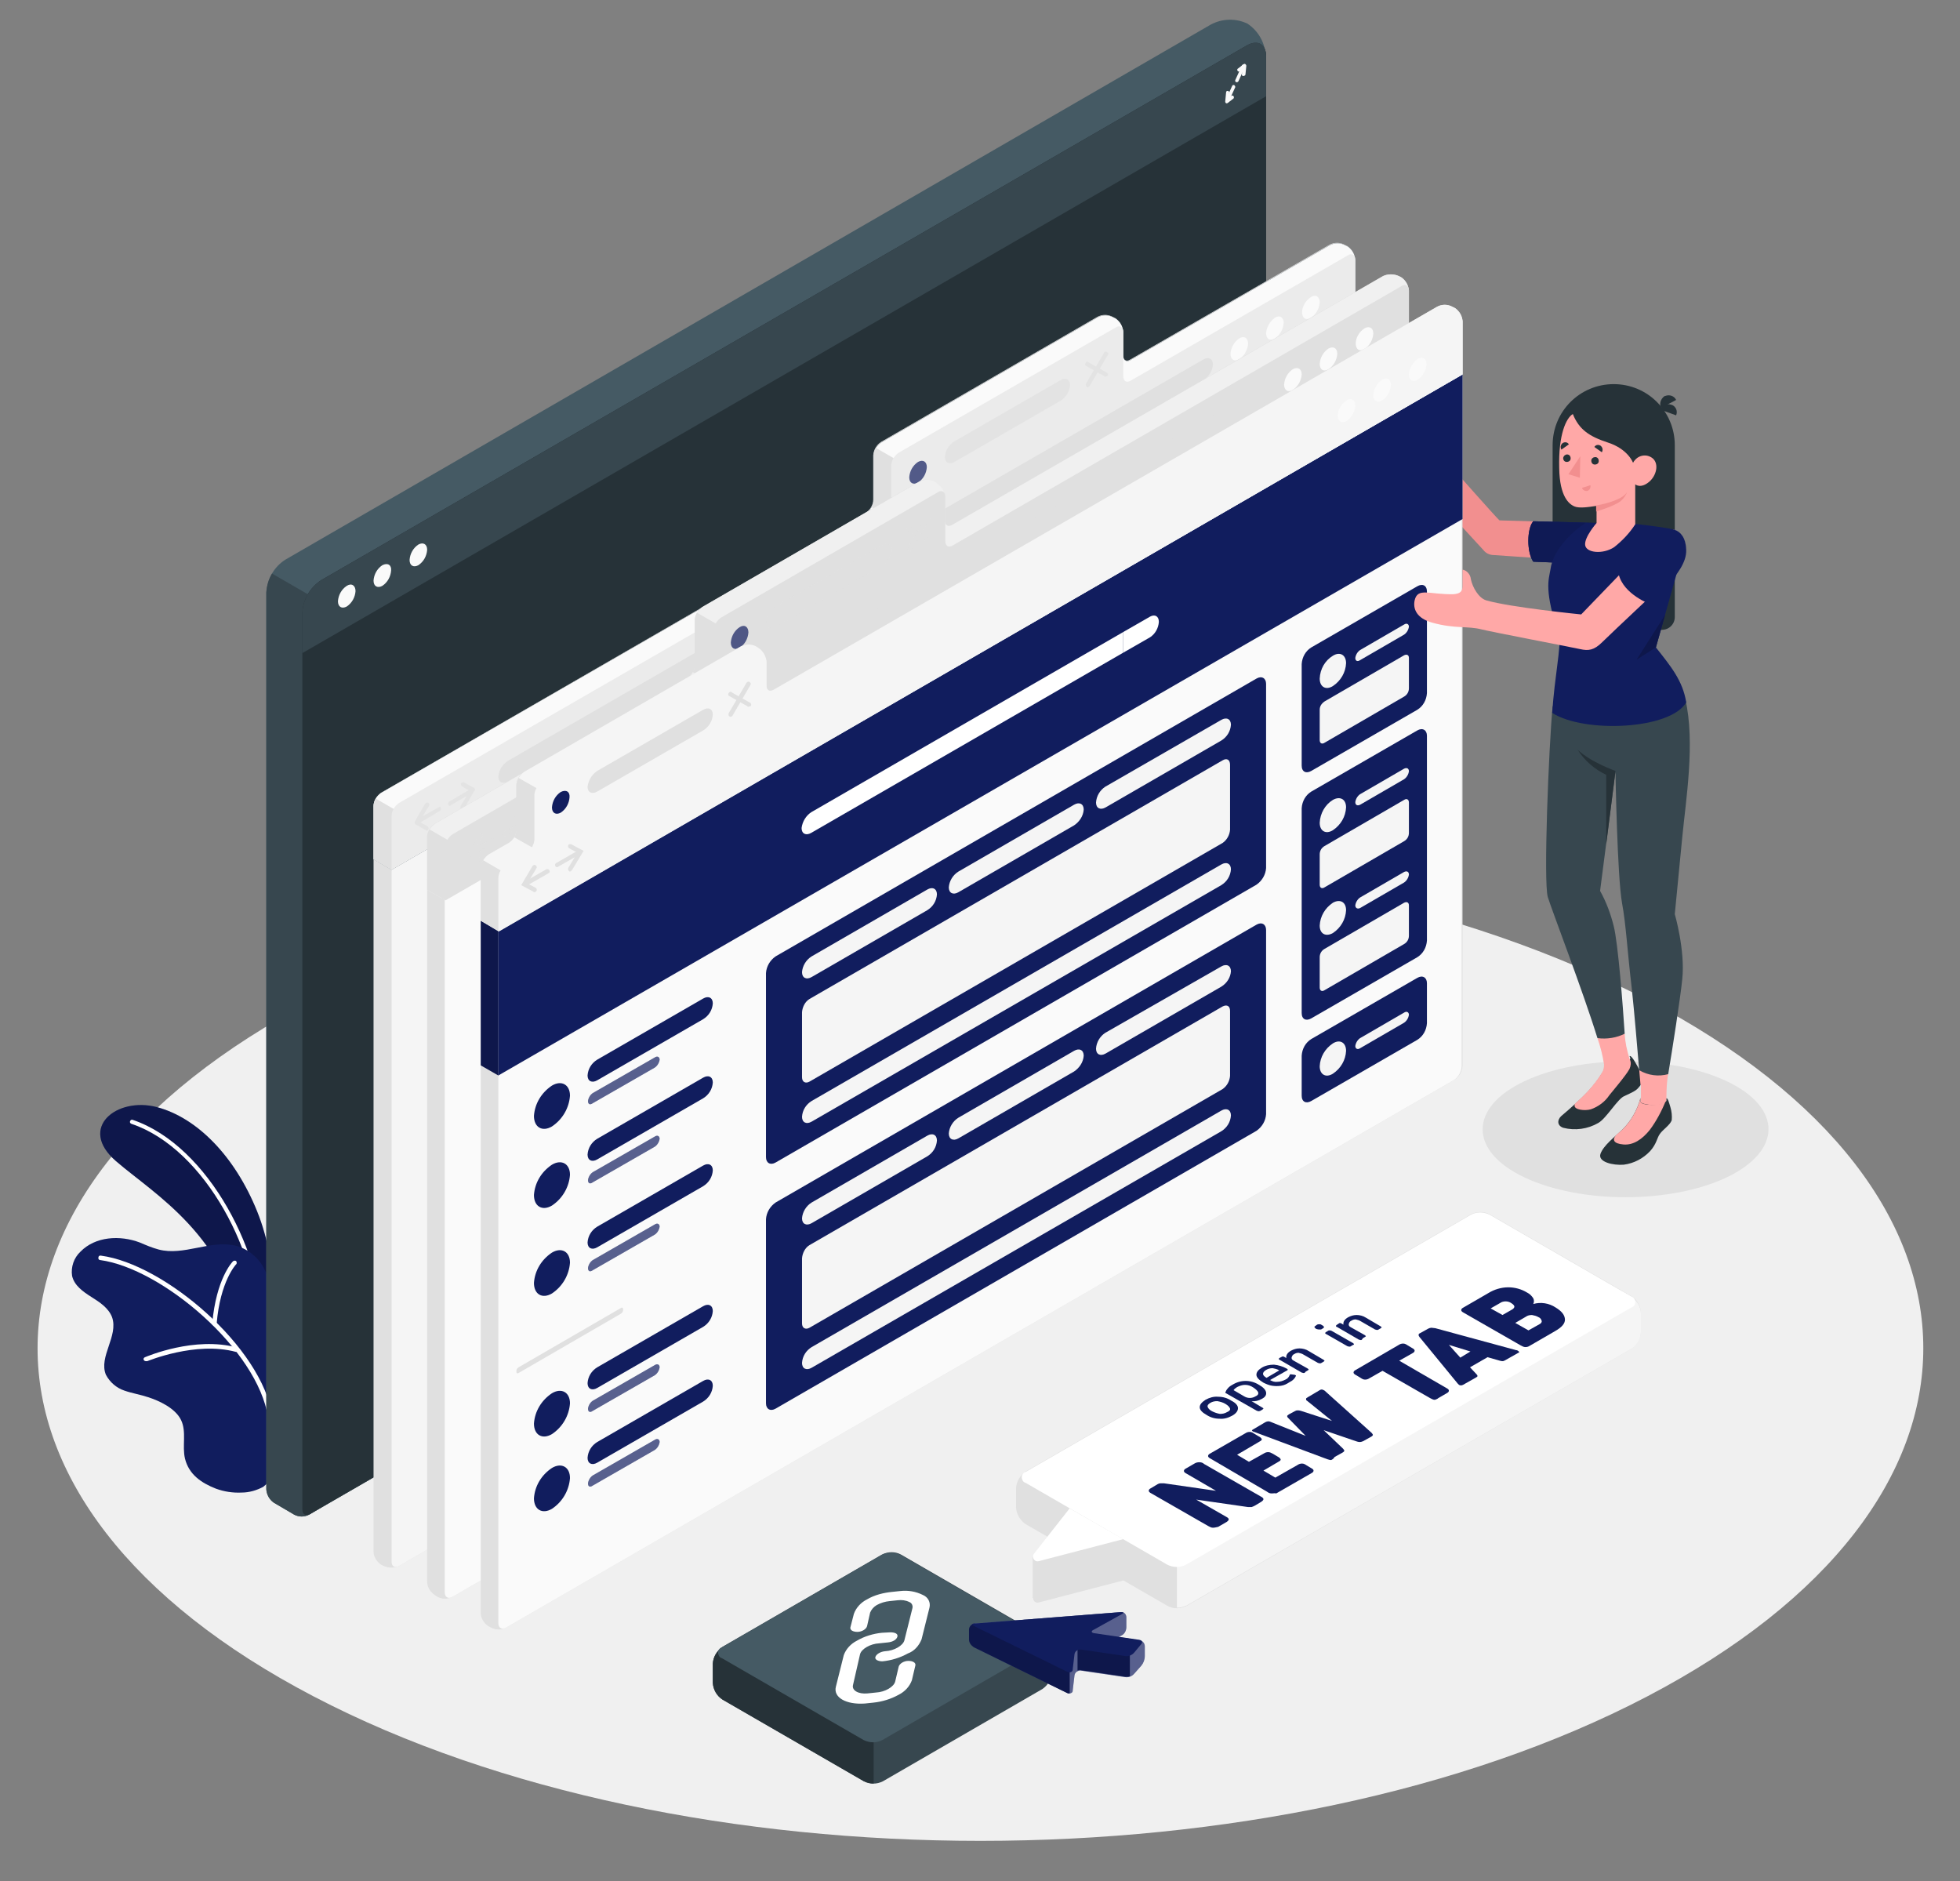 <?xml version="1.0" encoding="utf-8"?>
<!-- Generator: Adobe Illustrator 24.2.3, SVG Export Plug-In . SVG Version: 6.00 Build 0)  -->
<svg version="1.1" id="Layer_1" xmlns="http://www.w3.org/2000/svg" xmlns:xlink="http://www.w3.org/1999/xlink" x="0px" y="0px"
	 viewBox="0 0 446 428" style="enable-background:new 0 0 446 428;" xml:space="preserve">
<rect x="0" y="0" width="446" height="428" fill="#808080" stroke="none"/>
<style type="text/css">
	.st0{fill:#F0F0F0;}
	.st1{fill:#E0E0E0;}
	.st2{fill:#111D5E;}
	.st3{opacity:0.2;enable-background:new    ;}
	.st4{fill:#FFFFFF;}
	.st5{fill:#455A64;}
	.st6{fill:#37474F;}
	.st7{fill:#263238;}
	.st8{fill:#FAFAFA;}
	.st9{fill:#F28F8F;}
	.st10{opacity:0.1;enable-background:new    ;}
	.st11{fill:#FFA8A7;}
	.st12{opacity:0.2;}
	.st13{fill:#F5F5F5;}
	.st14{fill:#EBEBEB;}
	.st15{opacity:0.7;}
	.st16{opacity:0.3;fill:#FFFFFF;enable-background:new    ;}
</style>
<g id="freepik--Floor--inject-1--inject-91">
	<path class="st0" d="M71.4,386c83.8,43.8,219.6,43.8,303.4,0s83.8-114.7,0-158.5s-219.6-43.8-303.4,0S-12.4,342.3,71.4,386z"/>
</g>
<g id="freepik--Shadow--inject-1--inject-91">
	<path class="st1" d="M392.9,267.9c-12.7,6-33.3,6-46,0s-12.7-15.9,0-21.9s33.3-6,46,0S405.6,261.8,392.9,267.9z"/>
</g>
<g id="freepik--Plants--inject-1--inject-91">
	<path class="st2" d="M62.6,302.9c0,0,1-14.7-4.1-27.3s-13.7-21.3-22.8-23.7s-18.1,4.7-9.3,12.3s25.2,16.8,29.3,40L62.6,302.9z"/>
	<path class="st3" d="M62.6,302.9c0,0,1-14.7-4.1-27.3s-13.7-21.3-22.8-23.7s-18.1,4.7-9.3,12.3s25.2,16.8,29.3,40L62.6,302.9z"/>
	<path class="st4" d="M59.3,304L59.3,304c-0.3,0-0.5-0.2-0.5-0.5c0.6-17.4-11.9-42.1-28.9-47.8c-0.3-0.1-0.4-0.4-0.3-0.6
		c0.1-0.3,0.4-0.4,0.6-0.3c17.4,5.9,30.2,31.1,29.6,48.8C59.8,303.8,59.6,304,59.3,304C59.3,304,59.3,304,59.3,304z"/>
	<path class="st2" d="M59.9,338.3c-1.5,0.8-3.2,1.3-4.9,1.3c-2,0.1-4-0.2-5.9-0.9c-3.3-1.3-6.1-3.2-7-6.8c-0.7-2.9,0.4-6.1-0.9-8.8
		s-5-4.4-7.5-5.2c-1.8-0.6-3.7-0.9-5.4-1.5c-1.8-0.6-3.3-1.9-4.2-3.6c-1.7-4.1,2.9-8.8,1.4-13.1c-0.8-2.1-2.8-3.4-4.7-4.6
		s-3.9-2.6-4.4-4.8c-0.3-2,0.4-4.1,1.9-5.5c3.4-3.5,9-3.8,13.5-2.1c1.4,0.6,2.8,1.2,4.3,1.6c5.7,1.5,11.7-2.2,17.4-0.9
		c3.7,0.9,6.6,3.9,7.5,7.6c0.3,1.2,0.3,2.5,0.6,3.8c0.7,3.1,4,3.8,4.8,7c0.7,2.9-0.2,5.9-0.7,8.8c-0.8,4.4-1.6,8.7-2.5,13.1
		c-0.5,2.4-1,4.7-1.5,7.1c-0.5,2.2,0.2,4.5-0.8,6.5C60.6,337.8,60.2,338,59.9,338.3z"/>
	<path class="st4" d="M61.5,322.9c-0.2,0-0.5-0.2-0.5-0.4c-2.4-15.5-24.2-33.9-38.2-35.8c-0.3,0-0.5-0.3-0.4-0.6
		c0-0.3,0.3-0.5,0.6-0.4c14.3,1.9,36.6,20.7,39,36.6C62,322.6,61.8,322.8,61.5,322.9C61.6,322.9,61.6,322.9,61.5,322.9L61.5,322.9z"
		/>
	<path class="st4" d="M48.7,301.6L48.7,301.6c-0.3,0-0.5-0.3-0.4-0.5c0.9-10.1,4.5-13.9,4.7-14.1c0.2-0.2,0.5-0.2,0.7-0.1
		c0.2,0.2,0.2,0.5,0.1,0.7c0,0,0,0-0.1,0.1c0,0-3.6,3.8-4.4,13.5C49.2,301.5,49,301.7,48.7,301.6z"/>
	<path class="st4" d="M33.2,309.7c-0.2,0-0.4-0.1-0.5-0.3c-0.1-0.2,0-0.5,0.3-0.6c0,0,0,0,0,0c0.5-0.2,11.3-4.8,20.9-2.2
		c0.3,0.1,0.4,0.4,0.4,0.6c-0.1,0.3-0.4,0.4-0.6,0.4c-9.2-2.5-20.1,2.1-20.2,2.1C33.3,309.7,33.3,309.7,33.2,309.7z"/>
</g>
<g id="freepik--Window--inject-1--inject-91">
	<path class="st5" d="M60.6,134.8v204.1c0.1,1.2,0.7,2.3,1.7,3l4.6,2.7c1.1,0.6,2.4,0.6,3.5,0l215.9-124.7c1-0.7,1.7-1.8,1.7-3V12.8
		c-0.1-3-1.6-5.7-4.1-7.4c-2.7-1.3-5.8-1.2-8.4,0.2L65,127.3C62.4,128.9,60.8,131.7,60.6,134.8z"/>
	<path class="st6" d="M72.8,136.8l-10.9-6.3c-0.8,1.3-1.2,2.8-1.3,4.3v204.1c0.1,1.2,0.7,2.3,1.7,3l4.6,2.7c1.1,0.6,2.4,0.6,3.5,0
		l2.3-1.4L72.8,136.8z"/>
	<path class="st6" d="M283.8,10.3L73.1,132c-2.6,1.7-4.2,4.5-4.3,7.5v204c0,1.1,0.8,1.5,1.7,1l215.9-124.7c1-0.7,1.7-1.8,1.7-3V12.8
		C288.1,10.1,286.2,9,283.8,10.3z"/>
	<path class="st7" d="M283.8,10.3L73.1,132c-2.6,1.7-4.2,4.5-4.3,7.5v204c0,1.1,0.8,1.5,1.7,1l215.9-124.7c1-0.7,1.7-1.8,1.7-3V12.8
		C288.1,10.1,286.2,9,283.8,10.3z"/>
	<path class="st6" d="M288.1,21.9v-9.1c0-2.8-1.9-3.9-4.3-2.5L73.1,132c-2.6,1.7-4.2,4.5-4.3,7.5v9.1L288.1,21.9z"/>
	<path class="st8" d="M279.3,23.3c-0.1,0-0.1,0-0.2,0c-0.2-0.1-0.3-0.3-0.2-0.5c0,0,0,0,0,0l1.5-3.3c0.1-0.2,0.4-0.2,0.5-0.1
		c0.1,0.1,0.2,0.3,0.2,0.4l-1.5,3.3C279.6,23.2,279.5,23.3,279.3,23.3z"/>
	<path class="st8" d="M279.2,23.5c-0.1,0-0.1,0-0.2,0c-0.1-0.1-0.2-0.2-0.2-0.4L279,21c0-0.2,0.2-0.4,0.4-0.3c0,0,0,0,0,0
		c0.2,0,0.4,0.2,0.3,0.4c0,0,0,0,0,0l-0.1,1.2l0.6-0.5c0.2-0.1,0.4-0.1,0.5,0.1c0.1,0.1,0.1,0.4,0,0.5l-1.3,1
		C279.4,23.4,279.3,23.5,279.2,23.5z"/>
	<path class="st8" d="M281.5,18.7c-0.1,0-0.1,0-0.2,0c-0.2-0.1-0.3-0.3-0.2-0.5c0,0,0,0,0,0l1.5-3.3c0.1-0.2,0.3-0.3,0.5-0.2
		c0,0,0,0,0,0c0.2,0.1,0.3,0.3,0.2,0.5c0,0,0,0,0,0l-1.5,3.3C281.7,18.6,281.6,18.7,281.5,18.7z"/>
	<path class="st8" d="M282.9,17.3L282.9,17.3c-0.2,0-0.4-0.2-0.3-0.4c0,0,0,0,0,0l0.1-1.2l-0.6,0.5c-0.2,0.1-0.4,0.1-0.5-0.1
		c-0.1-0.2-0.1-0.4,0.1-0.5l1.3-1c0.1-0.1,0.3-0.1,0.4,0c0.1,0.1,0.2,0.2,0.2,0.4l-0.2,2C283.3,17.2,283.1,17.3,282.9,17.3z"/>
	<path class="st8" d="M78.9,133.3c-1.2,0.8-1.9,2.1-2,3.5c0,1.3,0.9,1.8,2,1.2c1.2-0.8,1.9-2.1,2-3.5
		C80.9,133.2,80,132.6,78.9,133.3z"/>
	<path class="st8" d="M87,128.6c-1.2,0.8-1.9,2.1-2,3.5c0,1.3,0.9,1.8,2,1.2c1.2-0.8,1.9-2.1,2-3.5C89.1,128.5,88.2,128,87,128.6z"
		/>
	<path class="st8" d="M95.2,123.9c-1.2,0.8-1.9,2.1-2,3.5c0,1.3,0.9,1.8,2,1.2c1.2-0.8,1.9-2.1,2-3.5
		C97.2,123.8,96.3,123.3,95.2,123.9z"/>
</g>
<g id="freepik--Character--inject-1--inject-91">
	<path class="st7" d="M356.2,143.3h22c1.6,0,2.9-1.3,2.9-2.9v-39.1c0-7.7-6.2-13.9-13.9-13.9l0,0l0,0c-7.7,0-13.9,6.2-13.9,13.9
		c0,0,0,0,0,0v39.1C353.3,142,354.6,143.3,356.2,143.3C356.2,143.3,356.2,143.3,356.2,143.3z"/>
	<path class="st7" d="M378,92.8l3.4-1.8c-0.4-0.9-1.5-1.3-2.5-0.9c0,0-0.1,0-0.1,0C377.9,90.7,377.5,91.9,378,92.8z"/>
	<path class="st7" d="M377.8,93.2l3.6,1.3c0.4-0.9,0-2-1-2.4c0,0-0.1,0-0.1,0C379.3,91.7,378.2,92.2,377.8,93.2z"/>
	<path class="st9" d="M351.4,118.7l-10.2-0.3c-0.7-0.6-11.4-12.7-11.4-12.7s-3.9,6.1-3.9,6.5s10.5,11.7,11.6,12.9
		c0.6,0.8,1.5,1.2,2.5,1.2c2.8,0.2,13.1,0.9,13.1,0.9L351.4,118.7z"/>
	<path class="st2" d="M365.8,128.5l-16.9-0.7c-1.5-2.1-1.5-7.5,0-9.2l18.7,0.5L365.8,128.5z"/>
	<path class="st2" d="M365.8,128.5l-16.9-0.7c-1.5-2.1-1.5-7.5,0-9.2l18.7,0.5L365.8,128.5z"/>
	<path class="st10" d="M365.8,128.5l-16.9-0.7c-1.5-2.1-1.5-7.5,0-9.2l18.7,0.5L365.8,128.5z"/>
	<path class="st9" d="M326.2,101.9c2-0.2,3.3-1.7,3.8-1.3c0.3,0.4,0.4,1,0,1.4c-0.9,0.7-1.9,1.3-3,1.7c-0.3,1-0.4,2-0.5,3.1
		c-0.2,1.5-0.1,4.6-1.4,5.6c-3.9,3.1-4.9-1.8-4.8-5.2C320.5,103.1,324.1,102.1,326.2,101.9z"/>
	<path class="st7" d="M365.1,242.2c0,0.7-0.1,1.4-0.5,1.9c-0.9,1.5-2,2.9-3.2,4.2c-1.7,1.8-4.2,4-6.1,5.6c-1,0.9-1,2.2,0.4,2.7
		c2.7,0.7,5.6,0.3,8-1.1c1.8-1,4.4-5.5,5.9-6.1c1.7-0.8,2.7-1.2,3.3-2c0.9-0.9,1.1-2.4,0.4-3.5c-0.8-1.5-2-3.9-2.5-3.6l0.2,0.5
		c-0.4,1.2-3.8,2.7-5.5,2.3L365.1,242.2z"/>
	<path class="st11" d="M363.5,236.2c0.7,2,1.2,4,1.5,6c0,0.7-0.1,1.3-0.5,1.9c-0.9,1.5-2,2.9-3.2,4.2c-0.8,0.9-1.9,1.9-2.9,2.8
		c-0.1,0.1-0.1,0.3-0.1,0.5c0,0.9,2.3,1.2,3.7,0.8c1.7-0.6,3.2-1.7,4.2-3.2c0.8-1,2.5-3,3.6-4.5c0.4-0.5,0.7-1,1-1.5
		c0.3-0.7,0.4-1.4,0.1-2.1l-0.1-0.2c-0.6-1.9-1-3.8-1.1-5.7"/>
	<path class="st11" d="M379.6,244.3c-0.3,1.7-0.4,3.5-0.4,5.3v3.9h-5.8v-6.7h-0.1c0,0-0.1-1.3-0.3-3.4"/>
	<path class="st6" d="M363.5,236.2c-3.2-10.4-10.3-28.9-11.3-32.1c-1-3.5,0.2-33.8,1.1-43.4l30.2-1.6c2.3,9.8,0.1,23.1-0.7,31.4
		c-0.8,8.1-1.7,17.5-1.7,17.5s2.4,8.2,1.7,14.8c-0.4,4.1-2.3,16.3-3.2,21.6c-2.2,0.6-4.6,0.3-6.6-0.9c-0.4-4.7-1.1-13.2-1.7-18.7
		c-1-8.4-1.3-14.5-2.2-19.3c-1.1-6.1-1.5-29.9-1.5-29.9l-3.5,27.1c1.4,2.5,2.4,5.2,3.1,8c1,3.9,2.1,18.3,2.5,24.5
		C367.9,236.1,365.7,236.5,363.5,236.2z"/>
	<path class="st7" d="M367.6,175.4c0,0-5.5-1.9-8.6-4.8c1.6,2.5,3.8,4.4,6.5,5.7l0,15.8L367.6,175.4"/>
	<path class="st2" d="M372,119.2c0,0,8.2,0.9,9.2,1.4c-5,5.5,0.3,10,0.3,10l-4.7,16.7c3.3,4.2,6.1,7.5,6.9,12.5
		c-3.5,6.2-23.2,7.1-30.5,2.4c0.6-8.6,2-14.8,1.6-17.4c-3.5-10.6-2.4-12.8-2-15.2c0.6-4.7,5.3-8.9,8-10.6h2.5L372,119.2z"/>
	<path class="st7" d="M373.3,250.6v-0.8c-0.7,2.7-2.1,5.2-4.1,7.2c-1.8,1.7-4.3,3.6-5,5.5s2.9,2.7,5.3,2.5c2.3-0.3,4.4-1.4,6-3.1
		c1.5-1.7,1.5-2.9,2.2-3.9s2.3-2,2.7-3.1c0.1-1,0-2-0.3-3c-0.3-1-0.6-2.1-0.9-2v0.6c-0.8,0.7-1.8,1-2.9,1
		C375.4,251.4,373.3,251.2,373.3,250.6z"/>
	<path class="st11" d="M379.1,250.4c-0.8,0.7-1.8,1-2.9,1c-0.9,0-2.9-0.1-2.9-0.8v-0.8c-0.7,2.7-2.1,5.2-4.1,7.2l-1.4,1.2
		c-1,1.1-0.7,2,1.6,2.2s4.3-1.2,6-3.3C376.9,255.1,378.1,252.8,379.1,250.4z"/>
	<path class="st11" d="M357.9,94.2c-1.5,0.9-3.3,4.6-3.1,12.3c0.1,6.6,2.3,8.2,3.4,8.7s3.1,0.2,5.1-0.1v3.9c0,0-2.8,3.2-2.6,5
		s4,2.2,6.6,0.5c1.9-1.5,3.5-3.2,4.8-5.2v-9.1c0,0,1.2,1.1,3.2-0.6c1.6-1.4,2.2-3.9,0.9-5.2c-1.2-1.1-3-1-4.1,0.2
		c-0.2,0.2-0.4,0.5-0.5,0.7c0,0-1.1-3.1-5.7-4.6C361.6,99.3,359.3,97.7,357.9,94.2z"/>
	<path class="st7" d="M362.1,104.8c0,0.5,0.3,0.9,0.8,0.9c0,0,0,0,0,0c0.5,0,0.9-0.3,0.9-0.8c0-0.5-0.3-0.9-0.8-0.9
		C362.6,104,362.1,104.3,362.1,104.8C362.1,104.8,362.1,104.8,362.1,104.8z"/>
	<path class="st9" d="M361.9,110.4L360,111c0.1,0.5,0.7,0.8,1.2,0.7c0,0,0,0,0,0C361.8,111.5,362,110.9,361.9,110.4z"/>
	<path class="st7" d="M355.3,102.3l1.7-1.2c-0.3-0.5-0.9-0.6-1.4-0.3c0,0,0,0,0,0C355.1,101.2,355,101.8,355.3,102.3z"/>
	<path class="st7" d="M364.5,102.9l-1.7-1.2c0.3-0.5,0.9-0.6,1.4-0.3c0,0,0,0,0,0C364.7,101.8,364.8,102.4,364.5,102.9z"/>
	<path class="st7" d="M355.7,104.2c0,0.5,0.3,0.9,0.8,0.9c0,0,0,0,0,0c0.5,0,0.9-0.3,0.9-0.8s-0.3-0.9-0.8-0.9
		C356.2,103.4,355.8,103.7,355.7,104.2C355.7,104.2,355.7,104.2,355.7,104.2z"/>
	<polygon class="st9" points="359.6,103.8 359.5,108.7 356.9,107.9 	"/>
	<path class="st9" d="M363.2,115c2.1-0.3,6.5-1.5,7.1-3.2c-0.3,0.9-0.8,1.6-1.5,2.2c-1.3,1.1-5.6,2.4-5.6,2.4L363.2,115z"/>
	<polygon class="st2" points="378.9,139.9 372.4,150.1 376.8,147.3 	"/>
	<g class="st12">
		<polygon points="378.9,139.9 372.4,150.1 376.8,147.3 		"/>
	</g>
	<path class="st1" d="M87.3,356.3l-0.6-0.3c-1-0.7-1.7-1.8-1.7-3V183.4c0.1-1.2,0.7-2.3,1.7-3L197,116.7c1-0.7,1.7-1.8,1.7-3v-10.1
		c0.1-1.2,0.7-2.3,1.7-3l49.3-28.5c1.1-0.6,2.4-0.6,3.5,0l0.6,0.3c1,0.7,1.7,1.8,1.7,3v5.4c0,1.1,0.8,1.6,1.7,1l45.3-26.1
		c1.1-0.6,2.4-0.6,3.5,0l0.6,0.3c1,0.7,1.7,1.8,1.7,3v169.5c-0.1,1.2-0.7,2.3-1.7,3L90.8,356.3C89.7,356.8,88.4,356.8,87.3,356.3z"
		/>
	<path class="st13" d="M89.1,355.3V185.7c0.1-1.2,0.7-2.3,1.7-3l110.3-63.7c1-0.7,1.7-1.8,1.7-3V106c0.1-1.2,0.7-2.3,1.7-3
		l49.3-28.5c1-0.6,1.7-0.1,1.7,1v10.1c0,1.1,0.8,1.6,1.7,1l49.3-28.5c1-0.6,1.7-0.1,1.7,1v169.5c-0.1,1.2-0.7,2.3-1.7,3L90.8,356.3
		C89.8,356.8,89.1,356.4,89.1,355.3z"/>
	<path class="st6" d="M85,194v1.5l4.1,2.4L308.4,71.2V59.1c-0.1-1.2-0.7-2.3-1.7-3l-0.6-0.3c-1.1-0.6-2.4-0.6-3.5,0l-45.3,26.1
		c-1,0.6-1.7,0.1-1.7-1v-5.4c-0.1-1.2-0.7-2.3-1.7-3l-0.6-0.3c-1.1-0.6-2.4-0.6-3.5,0l-49.3,28.5c-1,0.7-1.7,1.8-1.7,3v10.1
		c-0.1,1.2-0.7,2.3-1.7,3L86.7,180.4c-1,0.7-1.7,1.8-1.7,3V194z"/>
	<path class="st8" d="M85,194v1.5l4.1,2.4L308.4,71.2V59.1c-0.1-1.2-0.7-2.3-1.7-3l-0.6-0.3c-1.1-0.6-2.4-0.6-3.5,0l-45.3,26.1
		c-1,0.6-1.7,0.1-1.7-1v-5.4c-0.1-1.2-0.7-2.3-1.7-3l-0.6-0.3c-1.1-0.6-2.4-0.6-3.5,0l-49.3,28.5c-1,0.7-1.7,1.8-1.7,3v10.1
		c-0.1,1.2-0.7,2.3-1.7,3L86.7,180.4c-1,0.7-1.7,1.8-1.7,3V194z"/>
	<path class="st1" d="M206.9,120.4v-14.1l-7.6-4.4c-0.3,0.5-0.5,1.1-0.5,1.7v10.1c0,0.6-0.2,1.2-0.5,1.7L206.9,120.4z"/>
	<path class="st1" d="M93.1,186.1l-7.6-4.4c-0.3,0.5-0.5,1.1-0.5,1.7v12.1l4.1,2.4L93.1,186.1z"/>
	<path class="st14" d="M201.1,119.1L90.8,182.7c-1,0.7-1.7,1.8-1.7,3v12.1L308.4,71.2V59.1c0-1.1-0.8-1.6-1.7-1l-49.4,28.5
		c-1,0.6-1.7,0.1-1.7-1V75.5c0-1.1-0.8-1.6-1.7-1L204.5,103c-1,0.7-1.7,1.8-1.7,3v10.1C202.7,117.3,202.1,118.4,201.1,119.1z"/>
	<g class="st15">
		<path class="st1" d="M99.8,183.7l-3.6,2l1.4-2.3c0.2-0.2,0.1-0.5-0.1-0.7c-0.2-0.2-0.5-0.1-0.7,0.1c0,0,0,0.1-0.1,0.1l-2.3,4
			c-0.1,0.1-0.1,0.3,0,0.4c0,0.1,0.1,0.2,0.2,0.3l2.3,1.3c0.1,0,0.2,0.1,0.2,0.1c0.2,0,0.3-0.1,0.4-0.3c0.1-0.2,0-0.5-0.2-0.7
			l-1.6-0.9l4.4-2.6c0.2-0.1,0.3-0.4,0.2-0.7S100.1,183.5,99.8,183.7L99.8,183.7z"/>
		<path class="st1" d="M108.1,179.6c0-0.1-0.1-0.2-0.2-0.3l-2.3-1.3c-0.2-0.1-0.5,0-0.7,0.2c-0.1,0.2,0,0.5,0.2,0.7l1.5,0.9
			l-4.4,2.6c-0.2,0.1-0.3,0.4-0.2,0.7c0.1,0.2,0.3,0.3,0.4,0.2c0.1,0,0.2,0,0.2-0.1l3.6-2.1l-1.4,2.3c-0.1,0.2-0.1,0.5,0.2,0.7
			c0.1,0,0.2,0.1,0.2,0.1c0.2,0,0.3-0.1,0.4-0.2l2.3-4C108.1,179.9,108.1,179.7,108.1,179.6z"/>
	</g>
	<path class="st1" d="M115.6,173.1l158.2-91.3c1.2-0.7,2.2-0.2,2.2,1.1c-0.1,1.5-0.9,2.8-2.2,3.6l-158.2,91.3
		c-1.2,0.7-2.2,0.2-2.2-1.1C113.5,175.2,114.4,173.9,115.6,173.1z"/>
	<path class="st8" d="M282,77c1.1-0.7,2-0.1,2,1.2c-0.1,1.4-0.8,2.7-2,3.5c-1.1,0.7-2,0.1-2-1.2C280.1,79.1,280.8,77.8,282,77z"/>
	<path class="st8" d="M290.1,72.3c1.1-0.7,2-0.1,2,1.2c-0.1,1.4-0.8,2.7-2,3.5c-1.1,0.7-2,0.1-2-1.2C288.2,74.4,289,73.1,290.1,72.3
		z"/>
	<path class="st8" d="M298.3,67.6c1.1-0.7,2-0.1,2,1.2c-0.1,1.4-0.8,2.7-2,3.5c-1.1,0.7-2,0.1-2-1.2
		C296.3,69.7,297.1,68.4,298.3,67.6z"/>
	<g class="st15">
		<path class="st1" d="M215,104c0,1.3,1,1.8,2.2,1.1l24.1-13.9c1.3-0.8,2.1-2.1,2.2-3.6c0-1.3-1-1.8-2.2-1.1l-24.1,13.9
			C215.9,101.2,215.1,102.5,215,104z"/>
		<path class="st2" d="M208.9,105.1c-1.2,0.8-1.9,2.1-2,3.5c0,1.3,0.9,1.8,2,1.2c1.2-0.8,1.9-2.1,2-3.5
			C210.9,105,210,104.5,208.9,105.1z"/>
		<path class="st1" d="M251.5,85.7c-0.1,0-0.2,0-0.2-0.1l-4.1-2.3c-0.3-0.1-0.4-0.4-0.2-0.7c0.1-0.3,0.4-0.4,0.7-0.2
			c0,0,0.1,0,0.1,0.1l4.1,2.3c0.2,0.1,0.3,0.4,0.2,0.7C251.9,85.6,251.7,85.7,251.5,85.7z"/>
		<path class="st1" d="M247.5,88.1c-0.1,0-0.2,0-0.2-0.1c-0.2-0.1-0.3-0.4-0.2-0.7c0,0,0,0,0,0l4.1-7c0.1-0.3,0.4-0.4,0.7-0.2
			c0.3,0.1,0.4,0.4,0.2,0.7c0,0,0,0.1-0.1,0.1l-4.1,7C247.8,88,247.7,88.1,247.5,88.1z"/>
	</g>
	<path class="st1" d="M99.5,363.3l-0.6-0.4c-1-0.7-1.7-1.8-1.7-3V190.4c0.1-1.2,0.7-2.3,1.7-3l57.5-33.2c1-0.7,1.7-1.8,1.7-3v-10.1
		c0.1-1.2,0.7-2.3,1.7-3l49.3-28.5c1.1-0.6,2.4-0.6,3.5,0l0.6,0.4c1,0.7,1.7,1.8,1.7,3v5.4c0,1.1,0.8,1.6,1.7,1l98.1-56.6
		c1.1-0.5,2.4-0.5,3.5,0l0.6,0.3c1,0.7,1.7,1.8,1.7,3v169.6c-0.1,1.2-0.7,2.3-1.7,3L103,363.3C101.9,363.9,100.6,363.9,99.5,363.3z"
		/>
	<path class="st8" d="M101.2,362.3V192.8c0.1-1.2,0.7-2.3,1.7-3l57.5-33.2c1-0.7,1.7-1.8,1.7-3v-10.1c0.1-1.2,0.7-2.3,1.7-3
		l49.3-28.5c1-0.6,1.7-0.1,1.7,1v10.1c0,1.1,0.8,1.6,1.7,1l102.1-59c1-0.6,1.7-0.1,1.7,1v169.6c-0.1,1.2-0.7,2.3-1.7,3L103,363.3
		C102,363.9,101.2,363.4,101.2,362.3z"/>
	<path class="st0" d="M97.2,201v1.5l4.1,2.3L320.6,78.2V66.1c-0.1-1.2-0.7-2.3-1.7-3l-0.6-0.3c-1.1-0.5-2.4-0.5-3.5,0l-98.1,56.6
		c-1,0.6-1.7,0.1-1.7-1V113c-0.1-1.2-0.7-2.3-1.7-3l-0.6-0.4c-1.1-0.6-2.4-0.6-3.5,0l-49.3,28.5c-1,0.7-1.7,1.8-1.7,3v10.1
		c-0.1,1.2-0.7,2.3-1.7,3l-57.5,33.2c-1,0.7-1.7,1.8-1.7,3L97.2,201z"/>
	<path class="st1" d="M166.2,157.9v-14.1l-7.6-4.4c-0.3,0.5-0.5,1.1-0.5,1.7v10.1c0,0.6-0.2,1.2-0.5,1.7L166.2,157.9z"/>
	<path class="st1" d="M105.3,193.1l-7.6-4.4c-0.3,0.5-0.5,1.1-0.5,1.7v12.1l4.1,2.3L105.3,193.1z"/>
	<path class="st1" d="M160.4,156.6L103,189.8c-1,0.7-1.7,1.8-1.7,3v12.1L320.6,78.2V66.1c0-1.1-0.8-1.6-1.7-1l-102.1,59
		c-1,0.6-1.7,0.1-1.7-1V113c0-1.1-0.8-1.6-1.7-1l-49.3,28.5c-1,0.7-1.7,1.8-1.7,3v10.1C162.1,154.8,161.5,155.9,160.4,156.6z"/>
	<g class="st15">
		<path class="st1" d="M112,190.7l-3.6,2.1l1.4-2.3c0.2-0.2,0.1-0.5-0.1-0.7s-0.5-0.1-0.7,0.1c0,0,0,0.1-0.1,0.1l-2.3,4
			c-0.1,0.1-0.1,0.3-0.1,0.4c0,0.1,0.1,0.2,0.2,0.3l2.3,1.3c0.1,0,0.2,0.1,0.2,0.1c0.3,0,0.5-0.2,0.5-0.5c0-0.2-0.1-0.3-0.2-0.4
			l-1.5-0.9l4.4-2.6c0.2-0.2,0.3-0.5,0.1-0.7C112.5,190.7,112.2,190.7,112,190.7L112,190.7z"/>
		<path class="st1" d="M120.3,186.6c0-0.1-0.1-0.2-0.2-0.3l-2.3-1.3c-0.2-0.1-0.5,0-0.7,0.2c-0.1,0.2,0,0.5,0.2,0.7l1.6,0.9
			l-4.4,2.6c-0.2,0.1-0.3,0.4-0.2,0.7c0.1,0.2,0.3,0.2,0.4,0.2c0.1,0,0.2,0,0.2-0.1l3.6-2.1l-1.4,2.3c-0.1,0.2-0.1,0.5,0.2,0.7
			c0,0,0,0,0,0c0.1,0,0.2,0.1,0.2,0.1c0.2,0,0.3-0.1,0.4-0.2l2.3-4C120.3,186.9,120.3,186.8,120.3,186.6z"/>
	</g>
	<path class="st1" d="M127.8,180.1l158.2-91.3c1.2-0.7,2.2-0.2,2.2,1.1c-0.1,1.5-0.9,2.8-2.2,3.6l-158.2,91.3
		c-1.2,0.7-2.2,0.2-2.2-1.1C125.7,182.2,126.5,180.9,127.8,180.1z"/>
	<path class="st8" d="M294.2,84c1.1-0.6,2-0.1,2,1.2c-0.1,1.4-0.8,2.7-2,3.5c-1.1,0.7-2,0.1-2-1.2C292.3,86.1,293,84.8,294.2,84z"/>
	<path class="st8" d="M302.3,79.3c1.1-0.6,2-0.1,2,1.2c-0.1,1.4-0.8,2.7-2,3.5c-1.1,0.7-2,0.1-2-1.2
		C300.4,81.4,301.1,80.1,302.3,79.3z"/>
	<path class="st8" d="M310.5,74.7c1.1-0.6,2-0.1,2,1.2c-0.1,1.4-0.8,2.7-2,3.5c-1.1,0.7-2,0.1-2-1.2
		C308.5,76.8,309.3,75.5,310.5,74.7z"/>
	<g class="st15">
		<path class="st1" d="M174.4,141.5c0,1.3,1,1.8,2.2,1.1l24.1-13.9c1.3-0.8,2.1-2.1,2.2-3.6c0-1.3-1-1.8-2.2-1.1l-24.1,13.9
			C175.3,138.7,174.5,140,174.4,141.5z"/>
		<path class="st2" d="M168.3,142.7c-1.2,0.8-1.9,2.1-2,3.5c0,1.3,0.9,1.8,2,1.2c1.2-0.8,1.9-2.1,2-3.5
			C170.3,142.6,169.4,142,168.3,142.7z"/>
		<path class="st1" d="M210.9,123.2c-0.1,0-0.2,0-0.2-0.1l-4.1-2.3c-0.2-0.1-0.3-0.4-0.2-0.7s0.4-0.3,0.7-0.2l4.1,2.4
			c0.2,0.1,0.3,0.4,0.2,0.7C211.3,123.1,211.1,123.2,210.9,123.2z"/>
		<path class="st1" d="M206.9,125.6c-0.1,0-0.2,0-0.2-0.1c-0.2-0.1-0.3-0.4-0.2-0.7l4.1-7c0.1-0.3,0.4-0.4,0.7-0.2s0.4,0.4,0.2,0.7
			c0,0,0,0.1-0.1,0.1l-4.1,7C207.2,125.5,207,125.6,206.9,125.6z"/>
	</g>
	<path class="st1" d="M111.7,370.3l-0.6-0.3c-1-0.7-1.7-1.8-1.7-3V197.4c0.1-1.2,0.7-2.3,1.7-3l4.7-2.7c1-0.7,1.7-1.8,1.7-3v-10.1
		c0.1-1.2,0.7-2.3,1.7-3l49.3-28.5c1.1-0.6,2.4-0.6,3.5,0l0.6,0.4c1,0.7,1.7,1.8,1.7,3v5.4c0,1.1,0.8,1.6,1.7,1L327,69.8
		c1.1-0.6,2.4-0.6,3.5,0l0.6,0.3c1,0.7,1.7,1.8,1.7,3v169.5c-0.1,1.2-0.7,2.3-1.7,3L115.2,370.3
		C114.1,370.9,112.8,370.9,111.7,370.3z"/>
	<path class="st8" d="M113.4,369.3V199.8c0.1-1.2,0.7-2.3,1.7-3l4.7-2.7c1-0.7,1.7-1.8,1.7-3V181c0.1-1.2,0.7-2.3,1.7-3l49.3-28.5
		c1-0.6,1.7-0.1,1.7,1v10.1c0,1.1,0.8,1.6,1.7,1l155-89.5c1-0.6,1.7-0.1,1.7,1v169.6c-0.1,1.2-0.7,2.3-1.7,3L115.2,370.3
		C114.2,370.9,113.4,370.4,113.4,369.3z"/>
	<polygon class="st2" points="113.4,211.9 113.4,244.7 332.8,118.1 332.8,85.2 	"/>
	<polygon class="st2" points="109.4,209.5 109.4,242.4 113.4,244.7 113.4,211.9 	"/>
	<polygon class="st3" points="109.4,209.5 109.4,242.4 113.4,244.7 113.4,211.9 	"/>
	<path class="st4" d="M184.6,184.8l71-41v4.7l-71,41c-1.2,0.7-2.2,0.2-2.2-1.1C182.6,186.9,183.4,185.6,184.6,184.8z"/>
	<path class="st4" d="M261.7,140.3l-6.1,3.5v4.7l6.1-3.5c1.2-0.8,1.9-2.1,2-3.5C263.7,140.2,262.8,139.7,261.7,140.3z"/>
	<path class="st2" d="M125.6,247c2.2-1.3,4.1-0.2,4.1,2.3c-0.2,2.8-1.7,5.4-4.1,7c-2.2,1.3-4.1,0.2-4.1-2.4
		C121.7,251.1,123.2,248.6,125.6,247z"/>
	<path class="st2" d="M135.9,241.1l24.1-13.9c1.2-0.7,2.2-0.2,2.2,1.1c-0.1,1.5-0.9,2.8-2.2,3.6l-24.1,13.9
		c-1.2,0.7-2.2,0.2-2.2-1.1C133.8,243.2,134.6,241.9,135.9,241.1z"/>
	<path class="st2" d="M133.8,250.5c0.1-0.7,0.5-1.4,1.1-1.8l14.1-8.1c0.6-0.4,1.1-0.1,1.1,0.5c-0.1,0.7-0.5,1.4-1.1,1.8l-14.1,8.1
		C134.2,251.5,133.8,251.2,133.8,250.5z"/>
	<path class="st16" d="M133.8,250.5c0.1-0.7,0.5-1.4,1.1-1.8l14.1-8.1c0.6-0.4,1.1-0.1,1.1,0.5c-0.1,0.7-0.5,1.4-1.1,1.8l-14.1,8.1
		C134.2,251.5,133.8,251.2,133.8,250.5z"/>
	<path class="st2" d="M125.6,265c2.2-1.3,4.1-0.2,4.1,2.3c-0.2,2.8-1.7,5.4-4.1,7c-2.2,1.3-4.1,0.2-4.1-2.4
		C121.7,269.1,123.2,266.6,125.6,265z"/>
	<path class="st2" d="M135.9,259.1l24.1-13.9c1.2-0.7,2.2-0.2,2.2,1.1c-0.1,1.5-0.9,2.8-2.2,3.6l-24.1,13.9
		c-1.2,0.7-2.2,0.2-2.2-1.1C133.8,261.2,134.6,259.9,135.9,259.1z"/>
	<path class="st2" d="M133.8,268.5c0.1-0.7,0.5-1.4,1.1-1.8l14.1-8.1c0.6-0.4,1.1-0.1,1.1,0.5c-0.1,0.7-0.5,1.4-1.1,1.8l-14.1,8.1
		C134.2,269.5,133.8,269.2,133.8,268.5z"/>
	<path class="st16" d="M133.8,268.5c0.1-0.7,0.5-1.4,1.1-1.8l14.1-8.1c0.6-0.4,1.1-0.1,1.1,0.5c-0.1,0.7-0.5,1.4-1.1,1.8l-14.1,8.1
		C134.2,269.5,133.8,269.2,133.8,268.5z"/>
	<path class="st2" d="M125.6,285c2.2-1.3,4.1-0.2,4.1,2.3c-0.2,2.8-1.7,5.4-4.1,7c-2.2,1.3-4.1,0.2-4.1-2.4
		C121.7,289.1,123.2,286.6,125.6,285z"/>
	<path class="st2" d="M135.9,279.1l24.1-13.9c1.2-0.7,2.2-0.2,2.2,1.1c-0.1,1.5-0.9,2.8-2.2,3.6l-24.1,13.9
		c-1.2,0.7-2.2,0.2-2.2-1.1C133.8,281.2,134.6,279.9,135.9,279.1z"/>
	<path class="st2" d="M133.8,288.5c0.1-0.7,0.5-1.4,1.1-1.8l14.1-8.1c0.6-0.4,1.1-0.1,1.1,0.5c-0.1,0.7-0.5,1.4-1.1,1.8l-14.1,8.1
		C134.2,289.5,133.8,289.2,133.8,288.5z"/>
	<path class="st16" d="M133.8,288.5c0.1-0.7,0.5-1.4,1.1-1.8l14.1-8.1c0.6-0.4,1.1-0.1,1.1,0.5c-0.1,0.7-0.5,1.4-1.1,1.8l-14.1,8.1
		C134.2,289.5,133.8,289.2,133.8,288.5z"/>
	<path class="st2" d="M125.6,317c2.2-1.3,4.1-0.2,4.1,2.3c-0.2,2.8-1.7,5.4-4.1,7c-2.2,1.3-4.1,0.2-4.1-2.4
		C121.7,321.1,123.2,318.6,125.6,317z"/>
	<path class="st2" d="M135.9,311.1l24.1-13.9c1.2-0.7,2.2-0.2,2.2,1.1c-0.1,1.5-0.9,2.8-2.2,3.6l-24.1,13.9
		c-1.2,0.7-2.2,0.2-2.2-1.1C133.8,313.2,134.6,311.9,135.9,311.1z"/>
	<path class="st2" d="M133.8,320.5c0.1-0.7,0.5-1.4,1.1-1.8l14.1-8.1c0.6-0.4,1.1-0.1,1.1,0.5c-0.1,0.7-0.5,1.4-1.1,1.8l-14.1,8.1
		C134.2,321.5,133.8,321.2,133.8,320.5z"/>
	<path class="st16" d="M133.8,320.5c0.1-0.7,0.5-1.4,1.1-1.8l14.1-8.1c0.6-0.4,1.1-0.1,1.1,0.5c-0.1,0.7-0.5,1.4-1.1,1.8l-14.1,8.1
		C134.2,321.5,133.8,321.2,133.8,320.5z"/>
	<path class="st2" d="M125.6,334c2.2-1.3,4.1-0.2,4.1,2.3c-0.2,2.8-1.7,5.4-4.1,7c-2.2,1.3-4.1,0.2-4.1-2.4
		C121.7,338.1,123.2,335.6,125.6,334z"/>
	<path class="st2" d="M135.9,328.1l24.1-13.9c1.2-0.7,2.2-0.2,2.2,1.1c-0.1,1.5-0.9,2.8-2.2,3.6l-24.1,13.9
		c-1.2,0.7-2.2,0.2-2.2-1.1C133.8,330.2,134.6,328.9,135.9,328.1z"/>
	<path class="st2" d="M133.8,337.5c0.1-0.7,0.5-1.4,1.1-1.8l14.1-8.1c0.6-0.4,1.1-0.1,1.1,0.5c-0.1,0.7-0.5,1.4-1.1,1.8l-14.1,8.1
		C134.2,338.5,133.8,338.2,133.8,337.5z"/>
	<path class="st16" d="M133.8,337.5c0.1-0.7,0.5-1.4,1.1-1.8l14.1-8.1c0.6-0.4,1.1-0.1,1.1,0.5c-0.1,0.7-0.5,1.4-1.1,1.8l-14.1,8.1
		C134.2,338.5,133.8,338.2,133.8,337.5z"/>
	<path class="st1" d="M117.5,312v0.1c0,0.3,0.2,0.5,0.5,0.3l23.3-13.5c0.3-0.2,0.5-0.5,0.5-0.9v-0.1c0-0.3-0.2-0.5-0.5-0.3
		L118,311.1C117.7,311.3,117.5,311.6,117.5,312z"/>
	<path class="st2" d="M176.5,217.6l109.4-63.2c1.2-0.7,2.2-0.1,2.2,1.2v41.9c-0.1,1.5-0.9,2.9-2.2,3.8l-109.4,63.2
		c-1.2,0.7-2.2,0.1-2.2-1.2v-41.9C174.4,219.9,175.2,218.5,176.5,217.6z"/>
	<path class="st13" d="M182.5,221.2c0,1.3,1,1.8,2.2,1.1l26.3-15.2c1.3-0.8,2.1-2.1,2.2-3.6c0-1.3-1-1.8-2.2-1.1l-26.3,15.2
		C183.4,218.4,182.6,219.8,182.5,221.2z"/>
	<path class="st13" d="M215.9,201.9c0,1.3,1,1.8,2.2,1.1l26.3-15.2c1.2-0.8,2.1-2.1,2.2-3.6c0-1.3-1-1.8-2.2-1.1l-26.3,15.2
		C216.8,199.1,216,200.5,215.9,201.9z"/>
	<path class="st13" d="M249.4,182.6c0,1.3,1,1.8,2.2,1.1l26.3-15.2c1.3-0.8,2.1-2.1,2.2-3.6c0-1.3-1-1.8-2.2-1.1L251.5,179
		C250.3,179.8,249.5,181.1,249.4,182.6z"/>
	<path class="st13" d="M182.5,254.1c0,1.3,1,1.8,2.2,1.1l93.2-53.8c1.3-0.8,2.1-2.1,2.2-3.6c0-1.3-1-1.8-2.2-1.1l-93.2,53.8
		C183.4,251.3,182.6,252.6,182.5,254.1z"/>
	<path class="st13" d="M184.2,227.3l94-54.3c1-0.6,1.7-0.1,1.7,1v14.8c-0.1,1.2-0.7,2.3-1.7,3l-94,54.3c-0.9,0.5-1.7,0.1-1.7-1
		v-14.8C182.6,229.1,183.2,227.9,184.2,227.3z"/>
	<path class="st2" d="M176.5,273.6l109.4-63.2c1.2-0.7,2.2-0.1,2.2,1.2v41.9c-0.1,1.5-0.9,2.9-2.2,3.8l-109.4,63.2
		c-1.2,0.7-2.2,0.1-2.2-1.2v-41.9C174.4,275.9,175.2,274.5,176.5,273.6z"/>
	<path class="st13" d="M182.5,277.2c0,1.3,1,1.8,2.2,1.1l26.3-15.2c1.3-0.8,2.1-2.1,2.2-3.6c0-1.3-1-1.8-2.2-1.1l-26.3,15.2
		C183.4,274.4,182.6,275.8,182.5,277.2z"/>
	<path class="st13" d="M215.9,257.9c0,1.3,1,1.8,2.2,1.1l26.3-15.2c1.2-0.8,2.1-2.1,2.2-3.6c0-1.3-1-1.8-2.2-1.1l-26.3,15.2
		C216.8,255.1,216,256.5,215.9,257.9z"/>
	<path class="st13" d="M249.4,238.6c0,1.3,1,1.8,2.2,1.1l26.3-15.2c1.3-0.8,2.1-2.1,2.2-3.5c0-1.3-1-1.8-2.2-1.1L251.5,235
		C250.3,235.8,249.5,237.1,249.4,238.6z"/>
	<path class="st13" d="M182.5,310.1c0,1.3,1,1.8,2.2,1.1l93.2-53.8c1.3-0.8,2.1-2.1,2.2-3.6c0-1.3-1-1.8-2.2-1.1l-93.2,53.8
		C183.4,307.3,182.6,308.6,182.5,310.1z"/>
	<path class="st13" d="M184.2,283.3l94-54.3c1-0.5,1.7-0.1,1.7,1v14.8c-0.1,1.2-0.7,2.3-1.7,3l-94,54.3c-0.9,0.5-1.7,0.1-1.7-1
		v-14.8C182.6,285.1,183.2,283.9,184.2,283.3z"/>
	<path class="st2" d="M322.5,133.4l-24.1,13.9c-1.3,0.8-2.1,2.2-2.2,3.8v23.1c0,1.4,1,1.9,2.2,1.2l24.1-13.9
		c1.3-0.8,2.1-2.2,2.2-3.8v-23.1C324.7,133.2,323.7,132.7,322.5,133.4z"/>
	<path class="st13" d="M303.3,149.2c1.6-1,3-0.2,3,1.7c-0.1,2.1-1.2,4-3,5.2c-1.6,1-3,0.2-3-1.7
		C300.4,152.2,301.5,150.3,303.3,149.2z"/>
	<path class="st13" d="M308.4,149.7c0.1-0.7,0.5-1.4,1.1-1.8l10-5.8c0.6-0.4,1.1-0.1,1.1,0.5c-0.1,0.7-0.5,1.4-1.1,1.8l-10,5.8
		C308.9,150.6,308.4,150.4,308.4,149.7z"/>
	<path class="st13" d="M301.4,159.6l18.1-10.5c0.6-0.3,1.1-0.1,1.1,0.6v6.9c0,0.8-0.4,1.5-1.1,1.9L301.4,169
		c-0.6,0.4-1.1,0.1-1.1-0.6v-6.9C300.3,160.7,300.7,160.1,301.4,159.6z"/>
	<path class="st2" d="M322.5,166.2l-24.1,13.9c-1.3,0.8-2.1,2.2-2.2,3.8v46.6c0,1.4,1,1.9,2.2,1.2l24.1-13.9
		c1.3-0.8,2.1-2.2,2.2-3.8v-46.6C324.7,166.1,323.7,165.5,322.5,166.2z"/>
	<path class="st13" d="M303.3,182c1.6-0.9,3-0.2,3,1.7c-0.1,2.1-1.2,4-3,5.2c-1.6,1-3,0.2-3-1.7C300.4,185.1,301.5,183.1,303.3,182z
		"/>
	<path class="st13" d="M308.4,182.5c0.1-0.7,0.5-1.4,1.1-1.8l10-5.8c0.6-0.3,1.1-0.1,1.1,0.6c-0.1,0.7-0.5,1.4-1.1,1.8l-10,5.8
		C308.9,183.4,308.4,183.2,308.4,182.5z"/>
	<path class="st13" d="M301.4,192.5l18.1-10.5c0.6-0.4,1.1-0.1,1.1,0.6v6.9c0,0.8-0.4,1.5-1.1,1.9l-18.1,10.5
		c-0.6,0.4-1.1,0.1-1.1-0.6v-6.9C300.3,193.6,300.7,192.9,301.4,192.5z"/>
	<path class="st13" d="M303.3,205.4c1.6-0.9,3-0.2,3,1.7c-0.1,2.1-1.2,4-3,5.2c-1.6,0.9-3,0.2-3-1.7
		C300.4,208.5,301.5,206.6,303.3,205.4z"/>
	<path class="st13" d="M308.4,206c0.1-0.7,0.5-1.4,1.1-1.8l10-5.8c0.6-0.3,1.1-0.1,1.1,0.6c-0.1,0.7-0.5,1.4-1.1,1.8l-10,5.8
		C308.9,206.9,308.4,206.6,308.4,206z"/>
	<path class="st13" d="M301.4,215.9l18.1-10.5c0.6-0.3,1.1-0.1,1.1,0.6v6.9c0,0.8-0.4,1.5-1.1,1.9l-18.1,10.5
		c-0.6,0.4-1.1,0.1-1.1-0.6v-6.9C300.3,217,300.7,216.3,301.4,215.9z"/>
	<path class="st2" d="M322.5,222.5l-24.1,13.9c-1.3,0.8-2.1,2.2-2.2,3.8v9.1c0,1.4,1,1.9,2.2,1.2l24.1-13.9c1.3-0.8,2.1-2.2,2.2-3.8
		v-9.1C324.7,222.4,323.7,221.8,322.5,222.5z"/>
	<path class="st13" d="M303.3,237.4c1.6-1,3-0.2,3,1.7c-0.1,2.1-1.2,4-3,5.2c-1.6,1-3,0.2-3-1.7
		C300.4,240.5,301.5,238.6,303.3,237.4z"/>
	<path class="st13" d="M308.4,238c0.1-0.7,0.5-1.4,1.1-1.8l10-5.8c0.6-0.4,1.1-0.1,1.1,0.5c-0.1,0.7-0.5,1.4-1.1,1.8l-10,5.8
		C308.9,238.9,308.4,238.6,308.4,238z"/>
	<path class="st13" d="M332.8,85.2V73.1c-0.1-1.2-0.7-2.3-1.7-3l-0.6-0.3c-1.1-0.6-2.4-0.6-3.5,0l-150.9,87.1c-1,0.6-1.7,0.1-1.7-1
		v-5.4c-0.1-1.2-0.7-2.3-1.7-3l-0.6-0.4c-1.1-0.6-2.4-0.6-3.5,0l-49.3,28.5c-1,0.7-1.7,1.8-1.7,3v10.1c-0.1,1.2-0.7,2.3-1.7,3
		l-4.7,2.7c-1,0.7-1.7,1.8-1.7,3v12.1l4.1,2.4L332.8,85.2z"/>
	<path class="st1" d="M121.6,193.1h0.4l1.1-13.2L118,177c-0.3,0.5-0.5,1.1-0.5,1.7v10.1c0,0.6-0.2,1.2-0.5,1.7L121.6,193.1z"/>
	<path class="st1" d="M109.9,195.7c-0.3,0.5-0.5,1.1-0.5,1.7v12.1l4.1,2.4l4.1-11.7L109.9,195.7z"/>
	<path class="st13" d="M119.8,194.1l-4.7,2.7c-1,0.7-1.7,1.8-1.7,3v12.1L332.8,85.2V73.2c0-1.1-0.8-1.6-1.7-1l-155,89.5
		c-1,0.6-1.7,0.1-1.7-1v-10.1c0-1.1-0.8-1.6-1.7-1L123.3,178c-1,0.7-1.7,1.8-1.7,3v10.1C121.5,192.3,120.8,193.4,119.8,194.1z"/>
	<path class="st1" d="M133.7,179c0,1.3,1,1.8,2.2,1.1l24.1-13.9c1.3-0.8,2.1-2.1,2.2-3.6c0-1.3-1-1.8-2.2-1.1l-24.1,13.9
		C134.7,176.2,133.9,177.5,133.7,179z"/>
	<path class="st2" d="M127.6,180.2c-1.2,0.8-1.9,2.1-2,3.5c0,1.3,0.9,1.8,2,1.2c1.2-0.8,1.9-2.1,2-3.5
		C129.7,180.1,128.8,179.6,127.6,180.2z"/>
	<path class="st1" d="M170.3,160.8c-0.1,0-0.2,0-0.2-0.1l-4.1-2.3c-0.3-0.1-0.4-0.4-0.2-0.7s0.4-0.4,0.7-0.2c0,0,0.1,0,0.1,0.1
		l4.1,2.3c0.2,0.1,0.3,0.4,0.2,0.7C170.6,160.7,170.5,160.8,170.3,160.8L170.3,160.8z"/>
	<path class="st1" d="M166.2,163.1c-0.1,0-0.2-0.1-0.2-0.1c-0.2-0.1-0.3-0.4-0.2-0.7c0,0,0,0,0,0l4.1-7c0.2-0.2,0.5-0.3,0.7-0.1
		c0.2,0.1,0.3,0.4,0.2,0.6l-4.1,7C166.6,163,166.4,163.1,166.2,163.1z"/>
	<path class="st1" d="M119.6,201.5c-0.2,0-0.3-0.1-0.4-0.2c-0.1-0.2,0-0.5,0.2-0.7l4.9-2.8c0.2-0.1,0.5-0.1,0.7,0.2s0.1,0.5-0.2,0.7
		l-4.9,2.8C119.7,201.5,119.6,201.5,119.6,201.5z"/>
	<path class="st1" d="M121.6,203c-0.1,0-0.2,0-0.2-0.1l-2.8-1.5l2.6-4.4c0.2-0.2,0.5-0.3,0.7-0.1c0.2,0.1,0.3,0.4,0.2,0.6l-2.1,3.5
		l1.9,1c0.2,0.1,0.3,0.4,0.2,0.7C121.9,202.9,121.8,203,121.6,203z"/>
	<path class="st1" d="M126.8,197.3c-0.3,0-0.5-0.2-0.5-0.5c0-0.2,0.1-0.3,0.2-0.4l4.9-2.8c0.3-0.1,0.5,0,0.7,0.2
		c0.1,0.2,0,0.5-0.2,0.6l-4.9,2.8C126.9,197.3,126.9,197.3,126.8,197.3z"/>
	<path class="st1" d="M129.7,198.3c-0.1,0-0.2,0-0.2-0.1c-0.2-0.1-0.3-0.4-0.2-0.7l2.1-3.5l-1.9-1c-0.2-0.1-0.3-0.4-0.2-0.7
		c0.1-0.2,0.4-0.3,0.7-0.2l2.8,1.5l-2.6,4.3C130,198.2,129.8,198.3,129.7,198.3z"/>
	<path class="st13" d="M140,187.2l158.1-91.3c1.2-0.7,2.2-0.2,2.2,1.1c-0.1,1.5-0.9,2.8-2.2,3.6L140,191.9c-1.2,0.7-2.2,0.2-2.2-1.1
		C137.9,189.3,138.7,187.9,140,187.2z"/>
	<path class="st8" d="M306.4,91.1c1.1-0.7,2-0.1,2,1.2c-0.1,1.4-0.8,2.7-2,3.5c-1.1,0.6-2,0.1-2-1.2
		C304.4,93.2,305.2,91.9,306.4,91.1z"/>
	<path class="st8" d="M314.5,86.4c1.1-0.7,2-0.1,2,1.2c-0.1,1.4-0.8,2.7-2,3.5c-1.1,0.7-2,0.1-2-1.2
		C312.6,88.5,313.3,87.2,314.5,86.4z"/>
	<path class="st8" d="M322.6,81.7c1.1-0.7,2-0.1,2,1.2c-0.1,1.4-0.8,2.7-2,3.5c-1.1,0.7-2,0.1-2-1.2
		C320.7,83.8,321.4,82.5,322.6,81.7z"/>
	<path class="st11" d="M376.2,122.8l-16.4,17c0,0-16.1-1.6-21.6-3.2c-1.7-0.5-3.1-2.9-3.5-4.8c-0.1-1.1-0.9-2-1.9-2.2v4
		c-0.1,1-0.6,1.5-2.1,1.6c-5.5,0.1-8.1-1.6-8.8,1.4c-0.4,1.9,0.4,4.1,4.1,5.1c5.1,1.4,8,0.7,11.1,1.5c2.4,0.6,19.2,3.8,22.5,4.5
		c1.8,0.4,3.1,0.3,5-1.6s16.1-15.2,16.1-15.2c4.4-4.4,3.1-8.9,0.6-10.2C379.8,119.9,378.1,120.8,376.2,122.8z"/>
	<path class="st2" d="M381.2,120.6c1.1,0.4,2.4,1.6,2.5,4.5s-2.1,5.6-4.6,8.6s-3.3,3.9-3.3,3.9s-6.5-2.3-7.5-7.1
		c0,0,4.9-5.1,6.3-6.8S378.6,119.5,381.2,120.6z"/>
</g>
<g id="freepik--Button--inject-1--inject-91">
	<path class="st6" d="M196.6,405.3l-32.2-18.6c-1.3-0.8-2.1-2.2-2.2-3.8v-4.4c0.1-1.5,0.9-2.9,2.2-3.8l36.3-21c1.4-0.7,3-0.7,4.3,0
		l32.2,18.6c1.3,0.8,2.1,2.2,2.2,3.8v4.4c-0.1,1.5-0.9,2.9-2.2,3.8l-36.3,21C199.5,406,197.9,406,196.6,405.3z"/>
	<path class="st7" d="M162.2,378.5v4.4c0.1,1.5,0.9,2.9,2.2,3.8l32.2,18.6c0.7,0.3,1.4,0.5,2.2,0.5v-13.3l-32.5-18.8l-1.9,1.1
		C163.1,375.6,162.3,377,162.2,378.5z"/>
	<path class="st5" d="M200.6,353.8l-36.3,21c-0.7,0.2-1.1,1-0.8,1.7c0.1,0.4,0.4,0.7,0.8,0.8l32.2,18.6c1.4,0.7,3,0.7,4.3,0l36.3-21
		c0.7-0.2,1.1-1,0.8-1.7c-0.1-0.4-0.4-0.7-0.8-0.8L205,353.8C203.6,353.1,202,353.1,200.6,353.8z"/>
	<path class="st4" d="M195.7,376.4c0.3-1.2,2.3-2.4,4.4-2.5l1.9-0.2c1.1-0.1,2-0.6,2.2-1.3s-0.6-1-1.6-1l-1.9,0.1
		c-2,0.2-4,0.8-5.7,1.8c-1.4,0.7-2.5,1.9-3,3.3l-1.8,7.2c-0.6,2.4,2.3,4.1,6.6,3.8l1.9-0.2c2-0.2,4-0.8,5.8-1.8
		c1.4-0.7,2.5-1.9,3-3.3l0.8-3.4c0.1-0.6-0.6-1-1.6-1s-2,0.6-2.2,1.3l-0.8,3.4c-0.3,1.2-2.3,2.4-4.4,2.5l-1.9,0.2
		c-2.1,0.2-3.6-0.7-3.3-1.9L195.7,376.4L195.7,376.4z M209.7,373l1.8-7.2c0.3-1.2-0.3-2.4-1.5-2.9c-1.6-0.8-3.4-1.1-5.1-0.9
		l-1.9,0.2c-2,0.2-4,0.7-5.7,1.7c-1.4,0.7-2.5,1.9-3,3.3l-0.8,3.1c-0.1,0.6,0.6,1,1.6,1s2-0.6,2.2-1.3l0.7-3.1
		c0.3-0.7,0.8-1.3,1.5-1.7c0.9-0.5,1.9-0.8,2.9-0.9l1.9-0.2c0.9-0.1,1.8,0,2.6,0.4c0.6,0.2,0.9,0.9,0.7,1.5l-1.8,7.2
		c-0.3,1.2-2.3,2.4-4.4,2.5c-1.1,0.1-2,0.7-2.2,1.3s0.6,1,1.6,1c2-0.2,4-0.8,5.8-1.8C208,375.7,209.1,374.5,209.7,373L209.7,373z"/>
</g>
<g id="freepik--speech-bubble--inject-1--inject-91">
	<path class="st1" d="M231.2,343v-4.4c0.1-1.5,0.9-2.9,2.2-3.8l101.3-58.5c1.4-0.7,3-0.7,4.3,0l32.2,18.6c1.3,0.8,2.1,2.2,2.2,3.8
		v4.4c-0.1,1.5-0.9,2.9-2.2,3.8L270,365.4c-1.4,0.7-3,0.7-4.3,0l-32.3-18.6C232.1,345.9,231.3,344.5,231.2,343z"/>
	<path class="st13" d="M373.4,302v-3.2c-0.1-1.5-0.9-2.9-2.2-3.8l-1.9-1.1l-101.5,58.6v13.3c0.8,0,1.5-0.2,2.2-0.5l50.6-29.2
		l50.6-29.2c1.3-0.8,2.1-2.2,2.2-3.8L373.4,302z"/>
	<path class="st4" d="M233.4,337.4l32.2,18.6c1.4,0.7,3,0.7,4.3,0l101.3-58.5c0.7-0.2,1.1-1,0.8-1.7c-0.1-0.4-0.4-0.7-0.8-0.8
		L339,276.4c-1.4-0.7-3-0.7-4.3,0l-101.3,58.5c-0.7,0.2-1.1,1-0.8,1.7C232.7,337,233,337.3,233.4,337.4z"/>
	<path class="st1" d="M255.6,359.6l-19.2,5c-0.6,0.2-1.2-0.2-1.3-0.8c-0.1-0.3,0-0.7,0.2-0.9l8.1-10.3L255.6,359.6z"/>
	<polygon class="st1" points="255.6,350.2 255.6,359.6 235,363.6 235,354.2 	"/>
	<path class="st4" d="M255.6,350.2l-19.2,5c-0.6,0.2-1.2-0.2-1.3-0.8c-0.1-0.3,0-0.7,0.2-0.9l8.1-10.3L255.6,350.2z"/>
	<path class="st2" d="M277.5,322.8c-1.1,0-2.1-0.3-3-0.9c-0.9-0.5-1.5-1.1-1.5-1.7s0.4-1.1,1.3-1.7c0.9-0.5,1.9-0.8,2.9-0.7
		c1.1,0,2.1,0.3,3,0.9c1,0.5,1.5,1.1,1.5,1.7s-0.4,1.2-1.3,1.7C279.5,322.6,278.5,322.9,277.5,322.8z M279.9,320.5
		c-0.1-0.3-0.4-0.7-1.1-1.1c-0.5-0.3-1.2-0.5-1.8-0.6c-0.6,0-1.1,0.1-1.6,0.4c-0.5,0.3-0.7,0.6-0.6,0.9s0.4,0.7,1,1
		c0.6,0.3,1.2,0.5,1.8,0.6c0.6,0,1.1-0.1,1.6-0.4C279.7,321.1,280,320.8,279.9,320.5z"/>
	<path class="st2" d="M286.4,321.1c-0.1,0-0.3-0.1-0.4-0.1l-7.2-4.1c0.1-0.3,0.3-0.7,0.5-0.9c0.3-0.4,0.7-0.7,1.1-0.9
		c1.9-1.2,4.2-1.2,6.1,0c0.9,0.5,1.5,1.1,1.6,1.7s-0.2,1.1-1,1.5c-0.7,0.4-1.5,0.6-2.3,0.5l2.5,1.5c0.2,0.1,0.2,0.2,0.2,0.2
		s-0.1,0.1-0.2,0.2l-0.5,0.3C286.7,321,286.6,321.1,286.4,321.1z M286.3,316.8c-0.1-0.3-0.5-0.7-1.1-1.1c-0.6-0.4-1.2-0.6-1.9-0.6
		c-0.6,0-1.2,0.2-1.8,0.5c-0.3,0.2-0.6,0.4-0.8,0.7l2.4,1.4c0.8,0.5,1.8,0.5,2.6,0C286.2,317.5,286.4,317.2,286.3,316.8z"/>
	<path class="st2" d="M291.5,315.3c-0.7,0.1-1.3,0.1-2,0c-0.7-0.1-1.4-0.4-2-0.7c-1-0.6-1.6-1.2-1.6-1.8s0.4-1.1,1.2-1.6
		c0.8-0.5,1.8-0.7,2.8-0.7c1,0.1,2,0.4,2.9,0.9c0.3,0.2,0.3,0.3,0.1,0.4L289,314c0.5,0.3,1.1,0.5,1.7,0.4c0.6,0,1.2-0.2,1.8-0.5
		c0.5-0.2,0.8-0.6,1-1.1c0,0,0-0.1,0.1-0.1c0.1,0,0.1,0,0.2,0l0.8,0.1l0.2,0.1c0.1,0,0.1,0.1,0.1,0.1c-0.1,0.3-0.3,0.6-0.5,0.8
		c-0.3,0.3-0.6,0.5-1,0.7C292.8,314.9,292.2,315.2,291.5,315.3z M291.1,311.8c-0.5-0.3-1-0.4-1.5-0.5c-0.5,0-1,0.1-1.5,0.4
		c-0.5,0.3-0.7,0.6-0.7,0.9s0.3,0.6,0.8,0.9L291.1,311.8z"/>
	<path class="st2" d="M296.6,312.4c-0.1,0-0.3-0.1-0.4-0.1l-5-2.9c-0.1,0-0.2-0.1-0.2-0.2c0,0,0-0.1,0.1-0.2l0.6-0.3
		c0.1-0.1,0.3-0.1,0.5,0l0.5,0.3c-0.1-0.6,0.2-1.2,1.1-1.7c0.6-0.3,1.2-0.5,1.9-0.5c0.7,0,1.5,0.2,2.1,0.6l3.4,2
		c0.1,0.1,0.2,0.2,0.2,0.2s0,0.1-0.2,0.2l-0.5,0.3c-0.1,0.1-0.3,0.1-0.4,0.1c-0.1,0-0.3-0.1-0.4-0.1l-3.3-1.9
		c-0.3-0.2-0.7-0.3-1.1-0.4c-0.4,0-0.7,0.1-1,0.3c-0.3,0.1-0.5,0.4-0.6,0.8c0,0.3,0.1,0.5,0.5,0.7l3.2,1.8c0.1,0.1,0.2,0.2,0.2,0.2
		s0,0.1-0.2,0.2l-0.5,0.3C296.9,312.4,296.8,312.4,296.6,312.4z"/>
	<path class="st2" d="M300.1,302.5c-0.2,0-0.4-0.1-0.5-0.1l-0.2-0.1c-0.1-0.1-0.2-0.2-0.3-0.3c0-0.1,0-0.2,0.2-0.3l0.4-0.3
		c0.2-0.1,0.4-0.1,0.6-0.1c0.2,0,0.4,0.1,0.5,0.2l0.2,0.1c0.1,0.1,0.2,0.2,0.3,0.3c0,0.1-0.1,0.2-0.2,0.3l-0.5,0.3
		C300.5,302.5,300.3,302.5,300.1,302.5z M307,306.4c-0.1,0-0.3-0.1-0.4-0.1l-4.9-2.8c-0.1-0.1-0.2-0.2-0.2-0.2s0.1-0.1,0.2-0.2
		l0.5-0.3c0.1-0.1,0.3-0.1,0.4-0.1c0.2,0,0.3,0.1,0.4,0.1l4.9,2.8c0.1,0.1,0.2,0.2,0.2,0.2s0,0.2-0.2,0.2l-0.5,0.3
		C307.3,306.4,307.1,306.4,307,306.4L307,306.4z"/>
	<path class="st2" d="M309.6,304.9c-0.1,0-0.3-0.1-0.4-0.1l-5-2.9c-0.1,0-0.2-0.1-0.2-0.2c0,0,0-0.1,0.1-0.2l0.6-0.4
		c0.1-0.1,0.3-0.1,0.5,0l0.5,0.3c-0.1-0.6,0.2-1.2,1.1-1.7c0.6-0.3,1.2-0.5,1.9-0.5c0.7,0,1.5,0.2,2.1,0.6l3.4,2
		c0.1,0.1,0.2,0.2,0.2,0.2s0,0.1-0.2,0.2l-0.5,0.3c-0.1,0.1-0.3,0.1-0.4,0.1c-0.1,0-0.3-0.1-0.4-0.1l-3.3-1.9
		c-0.3-0.2-0.7-0.3-1.1-0.4c-0.4,0-0.7,0.1-1,0.3c-0.3,0.1-0.5,0.4-0.6,0.8c0,0.3,0.1,0.5,0.5,0.7l3.2,1.8c0.1,0.1,0.2,0.2,0.2,0.2
		s0,0.1-0.2,0.2l-0.5,0.3C309.9,304.9,309.8,304.9,309.6,304.9z"/>
	<path class="st2" d="M276,347.6c-0.4,0-0.7-0.2-1.1-0.4l-12.9-7.4c-0.4-0.2-0.6-0.4-0.6-0.6s0.1-0.4,0.5-0.6l1.5-0.9
		c0.2-0.1,0.4-0.2,0.7-0.2c0.3,0,0.6,0,0.8,0l11.8,1.7l-6.7-3.9c-0.4-0.2-0.6-0.4-0.6-0.6s0.1-0.4,0.5-0.6l1.9-1.1
		c0.3-0.2,0.7-0.3,1.1-0.3c0.4,0,0.8,0.1,1.1,0.4l12.9,7.4c0.4,0.2,0.6,0.4,0.6,0.6s-0.2,0.4-0.5,0.6l-1.5,0.9
		c-0.2,0.1-0.4,0.2-0.7,0.3c-0.3,0-0.5,0-0.8,0l-11.8-1.7l6.8,3.9c0.4,0.2,0.6,0.4,0.6,0.6s-0.2,0.4-0.5,0.6l-1.9,1.1
		C276.7,347.5,276.4,347.6,276,347.6z"/>
	<path class="st2" d="M289.4,339.8c-0.4,0-0.7-0.1-1.1-0.4l-12.8-7.5c-0.4-0.2-0.6-0.4-0.6-0.6s0.1-0.4,0.5-0.6l8-4.6
		c0.3-0.2,0.6-0.3,1-0.3c0.4,0,0.7,0.2,1,0.4l1,0.6c0.4,0.2,0.6,0.4,0.7,0.6s-0.1,0.4-0.5,0.6l-5.1,3l2.7,1.6l3.4-1.9
		c0.3-0.2,0.6-0.3,1-0.3c0.4,0,0.7,0.2,1.1,0.4l1,0.6c0.4,0.2,0.6,0.4,0.7,0.6s-0.1,0.4-0.5,0.6l-3.4,2l2.7,1.6l5.1-2.9
		c0.3-0.2,0.6-0.3,1-0.3c0.4,0,0.7,0.2,1,0.4l1,0.6c0.4,0.2,0.6,0.4,0.6,0.6s-0.1,0.4-0.5,0.6l-8,4.6
		C290.1,339.7,289.8,339.8,289.4,339.8z"/>
	<path class="st2" d="M302.9,332.2c-0.3,0-0.6-0.1-0.9-0.2l-16.6-6.2l-0.3-0.1c-0.3-0.2-0.3-0.3,0.1-0.5l2.7-1.6
		c0.4-0.2,0.8-0.3,1.2-0.1l8,3.2l-4-4.1c-0.2-0.2-0.2-0.3-0.2-0.4s0.1-0.2,0.4-0.4l1.3-0.7c0.2-0.1,0.4-0.2,0.6-0.2
		c0.3,0,0.5,0,0.8,0.1l7.1,2.3l-5.7-4.6c-0.2-0.1-0.2-0.2-0.2-0.4s0.1-0.2,0.4-0.4l2.7-1.6c0.3-0.2,0.6-0.2,0.9,0
		c0.1,0,0.2,0.1,0.2,0.1l10.7,9.6c0.2,0.2,0.3,0.4,0.3,0.5s-0.2,0.3-0.4,0.4l-1.8,1c-0.2,0.1-0.5,0.2-0.8,0.2
		c-0.3,0-0.6-0.1-0.9-0.2l-7.3-2.5l4.4,4.2c0.2,0.2,0.3,0.4,0.3,0.5s-0.2,0.3-0.4,0.4l-1.8,1C303.4,332,303.1,332.1,302.9,332.2z"/>
	<path class="st2" d="M326.5,318.5c-0.4,0-0.7-0.2-1.1-0.4l-10.8-6.2l-3,1.7c-0.3,0.2-0.6,0.3-1,0.3c-0.4,0-0.7-0.2-1-0.4l-1-0.6
		c-0.4-0.2-0.6-0.4-0.6-0.6s0.1-0.4,0.5-0.6l9.8-5.7c0.3-0.2,0.6-0.3,1-0.3c0.4,0,0.7,0.2,1,0.4l1,0.6c0.4,0.2,0.6,0.4,0.6,0.6
		c0,0.2-0.1,0.4-0.5,0.6l-3,1.7l10.7,6.2c0.4,0.2,0.6,0.4,0.6,0.6s-0.1,0.4-0.5,0.6l-1.9,1.1C327.1,318.3,326.8,318.4,326.5,318.5z"
		/>
	<path class="st2" d="M332,315.1c-0.1-0.1-0.2-0.2-0.3-0.3l-8.7-10.6c-0.1-0.1-0.2-0.3-0.2-0.5c0-0.1,0.1-0.3,0.4-0.4l1.8-1
		c0.2-0.1,0.5-0.2,0.7-0.2c0.3,0,0.6,0.1,0.9,0.1l18.4,5c0.2,0,0.4,0.1,0.5,0.2c0.1,0.1,0.2,0.2,0.2,0.2c0,0.1-0.1,0.2-0.2,0.2
		l-3,1.7c-0.2,0.1-0.4,0.2-0.5,0.2c-0.2,0-0.4,0-0.7-0.1l-2.8-0.8l-4,2.3l1.5,1.6c0.1,0.1,0.2,0.2,0.2,0.4c0,0.1-0.1,0.2-0.3,0.3
		l-3,1.7C332.5,315.3,332.2,315.2,332,315.1z M334.6,307.5l-4.9-1.5l2.6,2.9L334.6,307.5z"/>
	<path class="st2" d="M347.1,306.5c-0.4,0-0.7-0.2-1.1-0.4l-12.9-7.4c-0.4-0.2-0.6-0.4-0.6-0.6c0-0.2,0.1-0.4,0.5-0.6l5.7-3.3
		c1.3-0.8,2.9-1.3,4.5-1.3c1.5,0,3,0.4,4.3,1.2c0.6,0.3,1,0.7,1.4,1.3c0.2,0.4,0.2,0.9,0,1.3c1.7-0.5,3.6-0.2,5.1,0.8
		c1.3,0.8,2,1.6,2.1,2.6s-0.7,1.9-2.3,2.8l-5.7,3.3C347.8,306.4,347.5,306.5,347.1,306.5z M344,298c0.4-0.2,0.6-0.5,0.6-0.7
		s-0.2-0.5-0.7-0.8c-0.4-0.3-0.9-0.4-1.3-0.4c-0.4,0-0.9,0.1-1.3,0.4l-2.1,1.2l2.7,1.5L344,298z M350.3,301.3
		c0.4-0.2,0.6-0.5,0.5-0.8c-0.1-0.4-0.4-0.7-0.7-0.8c-0.5-0.3-1-0.4-1.5-0.5c-0.5,0-1,0.1-1.4,0.4l-2.4,1.4l3,1.7L350.3,301.3z"/>
</g>
<g id="freepik--Pointer--inject-1--inject-91">
	<path class="st2" d="M255.1,366.8l-33.3,2.6c-0.7,0.1-1.2,0.6-1.2,1.4v2.2c0,0.8,0.5,1.4,1.1,1.8l21.2,10.4
		c0.4,0.2,0.9,0.1,1.1-0.2c0.1-0.1,0.1-0.3,0.1-0.4l0.4-3.4c0.1-0.7,0.7-1.1,1.4-1.1c0,0,0,0,0,0l10.2,1.5c0.7,0.1,1.5-0.2,2-0.8
		l1.6-1.8c0.5-0.6,0.8-1.4,0.8-2.2v-2.2c0-0.7-0.5-1.3-1.2-1.4l-4.8-0.7l0.9-0.5c0.6-0.4,0.9-1.1,0.9-1.8V368c0-0.6-0.4-1.2-1.1-1.2
		C255.2,366.8,255.1,366.8,255.1,366.8z"/>
	<path class="st16" d="M255.1,366.8l-33.3,2.6c-0.7,0.1-1.2,0.6-1.2,1.4v2.2c0,0.8,0.5,1.4,1.1,1.8l21.2,10.4
		c0.4,0.2,0.9,0.1,1.1-0.2c0.1-0.1,0.1-0.3,0.1-0.4l0.4-3.4c0.1-0.7,0.7-1.1,1.4-1.1c0,0,0,0,0,0l10.2,1.5c0.7,0.1,1.5-0.2,2-0.8
		l1.6-1.8c0.5-0.6,0.8-1.4,0.8-2.2v-2.2c0-0.7-0.5-1.3-1.2-1.4l-4.8-0.7l0.9-0.5c0.6-0.4,0.9-1.1,0.9-1.8V368c0-0.6-0.4-1.2-1.1-1.2
		C255.2,366.8,255.1,366.8,255.1,366.8z"/>
	<path class="st2" d="M220.5,370.8v2.2c0,0.8,0.5,1.4,1.1,1.8l21.2,10.4c0.2,0.1,0.4,0.1,0.6,0.1v-5.6l-21.7-10.3
		C221.1,369.5,220.5,370.1,220.5,370.8z"/>
	<path class="st3" d="M220.5,370.8v2.2c0,0.8,0.5,1.4,1.1,1.8l21.2,10.4c0.2,0.1,0.4,0.1,0.6,0.1v-5.6l-21.7-10.3
		C221.1,369.5,220.5,370.1,220.5,370.8z"/>
	<path class="st2" d="M245.2,380.1c0.2-0.1,0.5-0.2,0.7-0.1l10.2,1.5c0.3,0,0.7,0,1-0.1v-5.2l-11.9-1.7V380.1z"/>
	<path class="st3" d="M245.2,380.1c0.2-0.1,0.5-0.2,0.7-0.1l10.2,1.5c0.3,0,0.7,0,1-0.1v-5.2l-11.9-1.7V380.1z"/>
	<path class="st2" d="M255.1,366.8l-33.3,2.6c-0.7,0-0.7,0.3-0.1,0.6l21.2,10.4c0.4,0.2,0.9,0.1,1.1-0.2c0.1-0.1,0.1-0.3,0.1-0.4
		l0.4-3.4c0.1-0.7,0.7-1.1,1.4-1.1c0,0,0,0,0,0l10.2,1.5c0.7,0.1,1.5-0.2,2-0.8l1.5-1.8c0.5-0.5,0.3-1-0.4-1.1l-10.2-1.5
		c-0.7-0.1-0.8-0.5-0.1-0.8l6.3-3.5C255.8,367,255.8,366.8,255.1,366.8z"/>
</g>
</svg>
